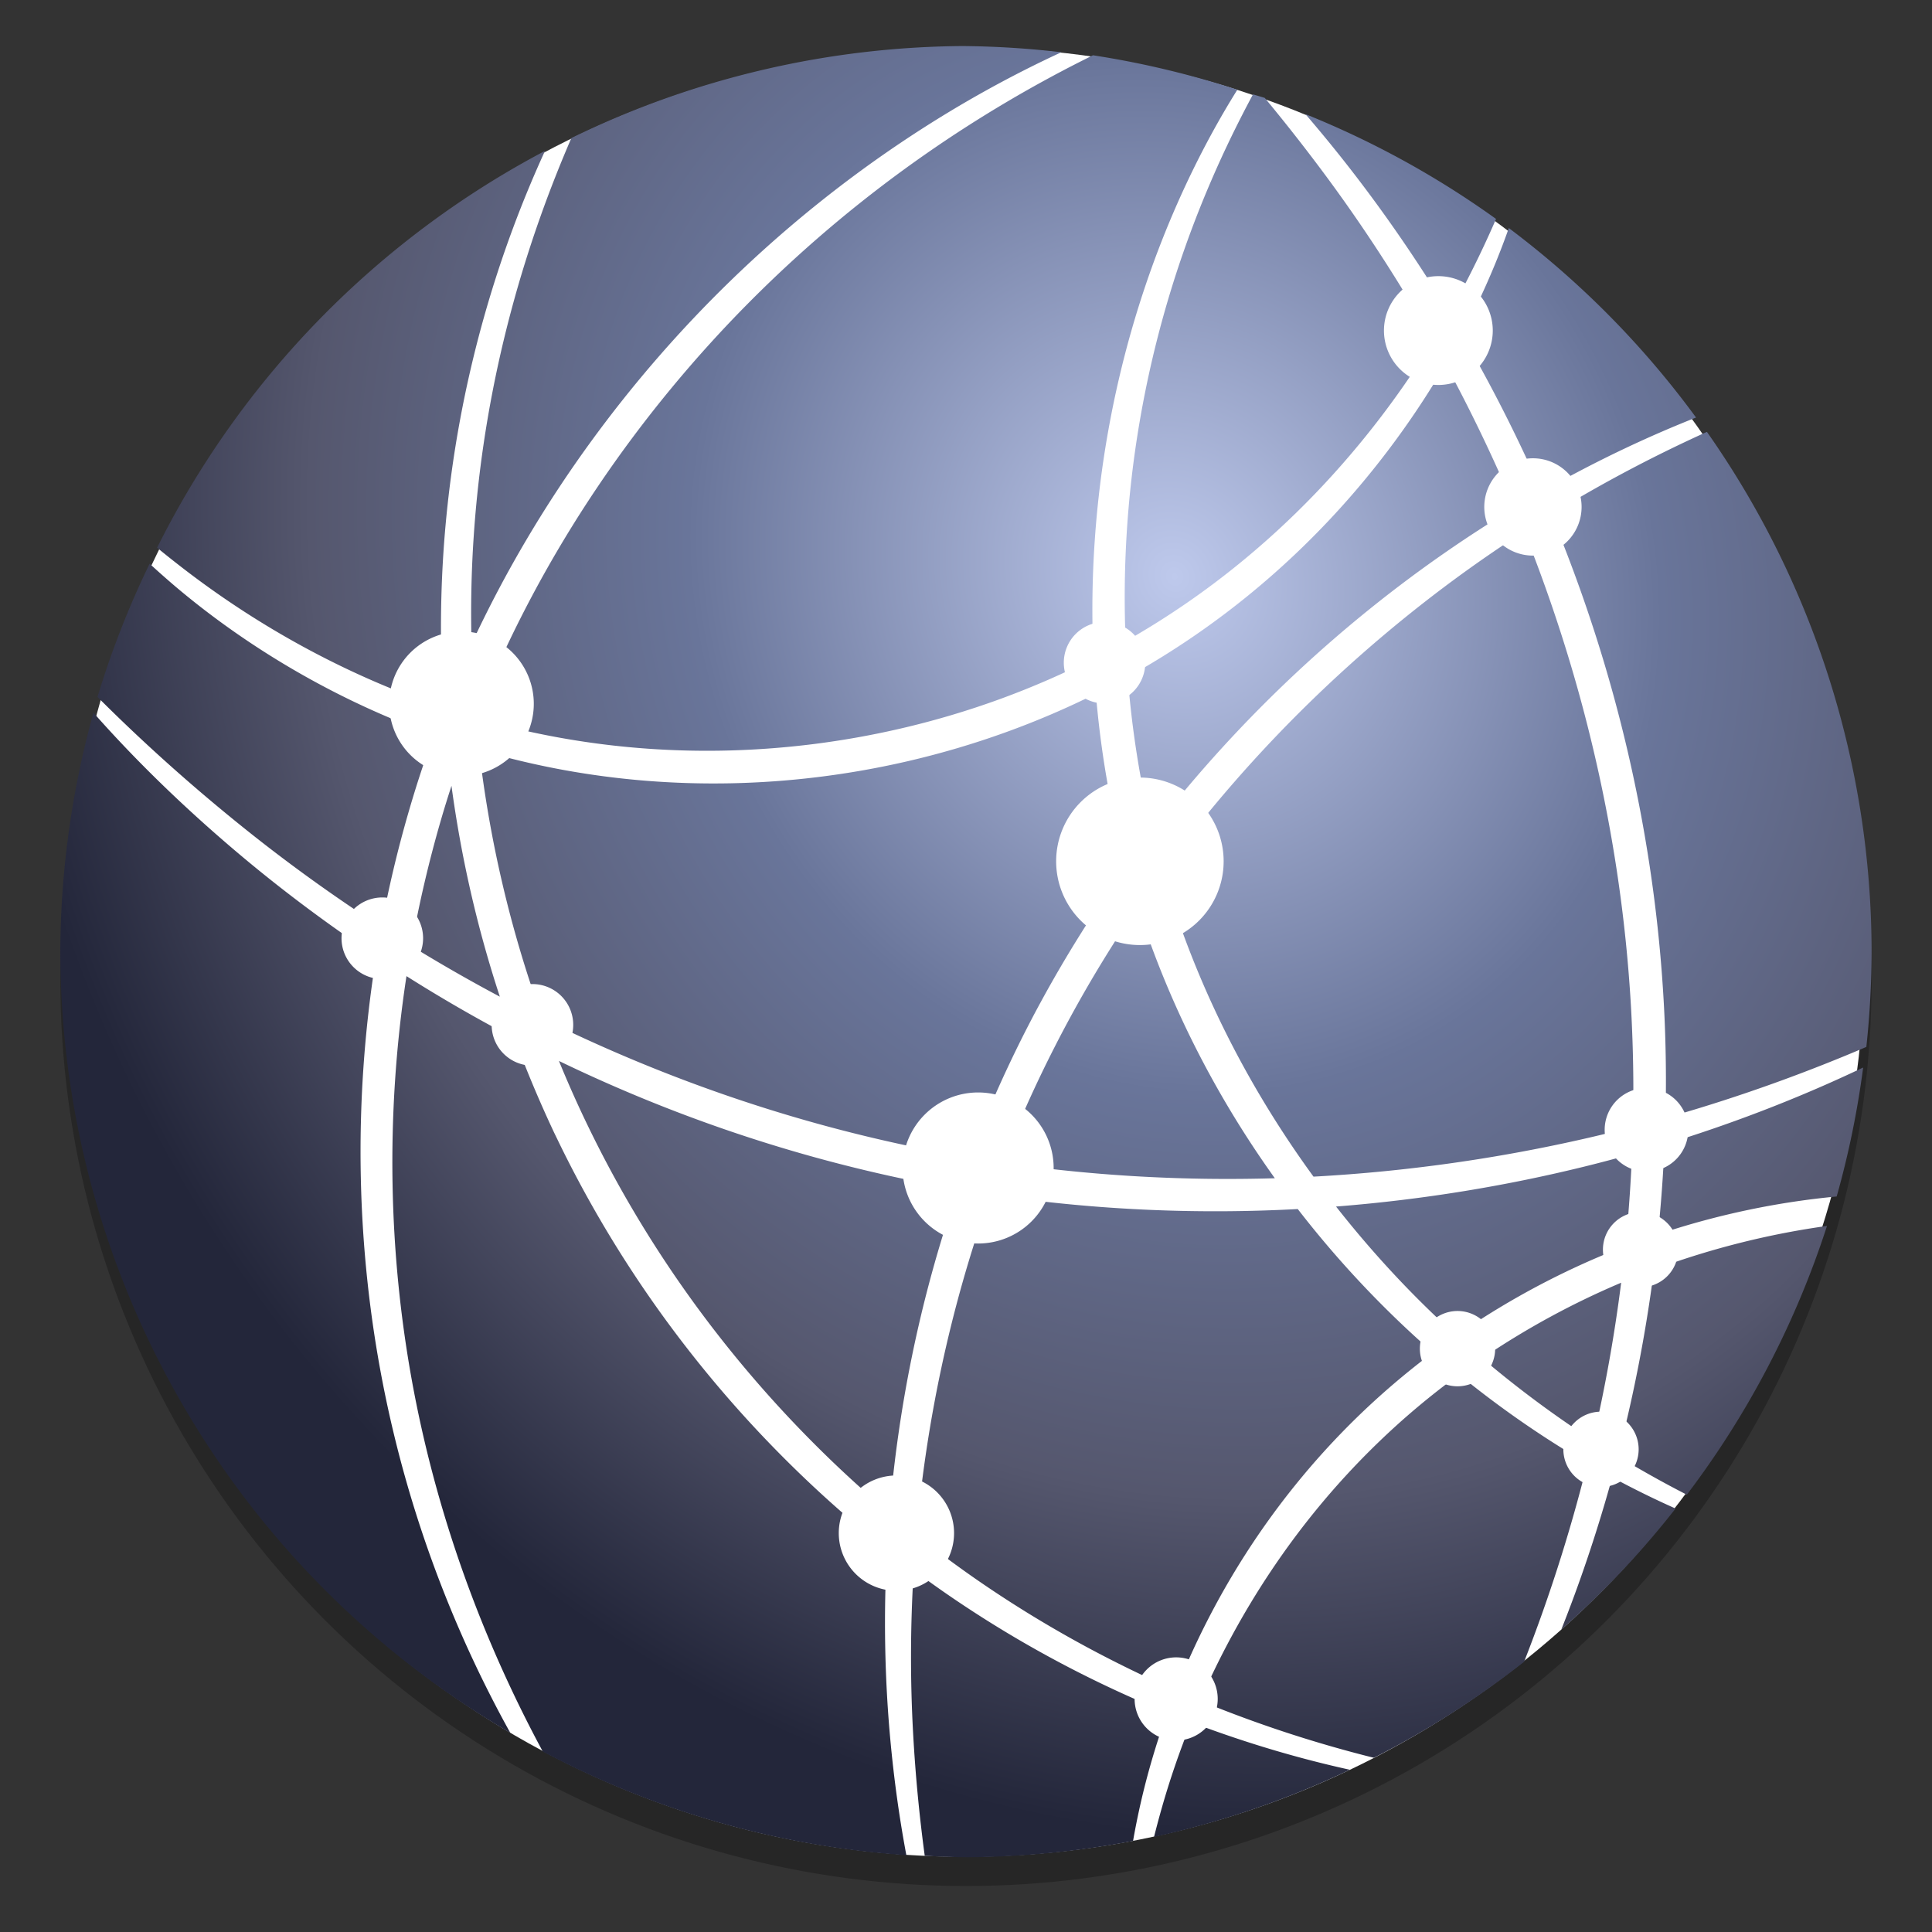 <?xml version="1.0" encoding="UTF-8" standalone="no"?>
<!-- Created with Inkscape (http://www.inkscape.org/) -->

<svg
   xmlns:osb="http://www.openswatchbook.org/uri/2009/osb"
   xmlns:dc="http://purl.org/dc/elements/1.1/"
   xmlns:cc="http://creativecommons.org/ns#"
   xmlns:rdf="http://www.w3.org/1999/02/22-rdf-syntax-ns#"
   xmlns:svg="http://www.w3.org/2000/svg"
   xmlns="http://www.w3.org/2000/svg"
   xmlns:xlink="http://www.w3.org/1999/xlink"
   xmlns:sodipodi="http://sodipodi.sourceforge.net/DTD/sodipodi-0.dtd"
   xmlns:inkscape="http://www.inkscape.org/namespaces/inkscape"
   width="128"
   height="128"
   viewBox="0 0 33.867 33.867"
   version="1.1"
   id="svg4942"
   inkscape:version="0.92.1 r15371"
   sodipodi:docname="network-workgroupa.svg"
   inkscape:export-filename="C:\Users\Balasakthi\Desktop\Network.png"
   inkscape:export-xdpi="96"
   inkscape:export-ydpi="96">
  <rect x="0" y="0" width="33.867" height="33.867" fill="#333333" stroke="none"/>
  <defs
     id="defs4936">
    <linearGradient
       id="linearGradient6088"
       osb:paint="solid">
      <stop
         style="stop-color:#51b3e3;stop-opacity:1;"
         offset="0"
         id="stop6086" />
    </linearGradient>
    <linearGradient
       id="linearGradient6987"
       osb:paint="solid">
      <stop
         style="stop-color:#77d2fb;stop-opacity:1;"
         offset="0"
         id="stop6985" />
    </linearGradient>
    <linearGradient
       id="linearGradient4254"
       inkscape:collect="always">
      <stop
         id="stop4256"
         offset="0"
         style="stop-color:#bec9ec;stop-opacity:1" />
      <stop
         style="stop-color:#69759a;stop-opacity:1"
         offset="0.41"
         id="stop4258" />
      <stop
         id="stop4262"
         offset="0.728"
         style="stop-color:#55576e;stop-opacity:1" />
      <stop
         id="stop4260"
         offset="1"
         style="stop-color:#23263a;stop-opacity:1" />
    </linearGradient>
    <radialGradient
       inkscape:collect="always"
       xlink:href="#linearGradient4254"
       id="radialGradient1649"
       cx="20.91"
       cy="273.025"
       fx="20.91"
       fy="273.025"
       r="16.669"
       gradientTransform="matrix(0.593,1.215,-1.099,0.537,308.244,101.219)"
       gradientUnits="userSpaceOnUse" />
  </defs>
  <sodipodi:namedview
     id="base"
     pagecolor="#ffffff"
     bordercolor="#666666"
     borderopacity="1.0"
     inkscape:pageopacity="0.0"
     inkscape:pageshadow="2"
     inkscape:zoom="1.6222764"
     inkscape:cx="19.849644"
     inkscape:cy="28.003295"
     inkscape:document-units="mm"
     inkscape:current-layer="layer1"
     showgrid="false"
     units="px"
     width="128px"
     inkscape:window-width="1366"
     inkscape:window-height="704"
     inkscape:window-x="0"
     inkscape:window-y="27"
     inkscape:window-maximized="1"
     showguides="false"
     inkscape:lockguides="true" />
  <g
     inkscape:label="Layer 1"
     inkscape:groupmode="layer"
     id="layer1"
     transform="translate(0,-263.133)">
    <circle
       style="opacity:0.25;fill:#000000;fill-opacity:1;stroke:none;stroke-width:0.057;stroke-miterlimit:4;stroke-dasharray:none;stroke-opacity:1"
       id="path838"
       cx="16.933"
       cy="280.319"
       r="15.875" />
    <ellipse
       style="opacity:1;fill:#ffffff;fill-opacity:1;stroke:none;stroke-width:0.234;stroke-linecap:round;stroke-linejoin:round;stroke-miterlimit:4;stroke-dasharray:none;stroke-opacity:1"
       id="path1055"
       cx="16.915"
       cy="279.823"
       rx="15.774"
       ry="15.858" />
    <path
       style="opacity:1;fill:url(#radialGradient1649);fill-opacity:1;stroke:none;stroke-width:0.242;stroke-linecap:round;stroke-linejoin:round;stroke-miterlimit:4;stroke-dasharray:none;stroke-opacity:1"
       d="m 16.933,263.94 a 15.875,15.875 0 0 0 -6.917,1.613 c -0.732,1.69 -1.515,4.072 -1.711,6.967 -0.042,0.616 -0.056,1.252 -0.039,1.902 1.194,-2.569 2.824,-4.696 4.51,-6.338 2.108,-2.053 4.239,-3.302 5.829,-4.035 a 15.875,15.875 0 0 0 -1.672,-0.108 z m 2.226,0.162 c -0.085,0.042 -0.172,0.086 -0.261,0.131 -1.548,0.789 -3.672,2.091 -5.771,4.205 -1.842,1.856 -3.616,4.305 -4.787,7.28 2.63e-5,2.3e-4 1.035e-4,4.9e-4 1.277e-4,9.6e-4 0.524,0.152 1.075,0.281 1.653,0.377 1.787,0.299 3.762,0.276 5.773,-0.187 1.222,-0.281 2.364,-0.705 3.403,-1.235 -0.068,-1.418 0.039,-2.77 0.26,-4.001 0.446,-2.487 1.332,-4.405 2.077,-5.665 0.063,-0.106 0.124,-0.206 0.184,-0.302 a 15.875,15.875 0 0 0 -2.532,-0.604 z m 2.805,0.686 c -0.063,0.117 -0.126,0.237 -0.192,0.366 -0.656,1.282 -1.45,3.179 -1.833,5.606 -0.177,1.12 -0.261,2.34 -0.207,3.613 0.047,-0.027 0.094,-0.053 0.141,-0.08 2.53,-1.472 4.203,-3.483 5.245,-5.181 -0.616,-1.091 -1.26,-2.065 -1.889,-2.913 -0.368,-0.496 -0.723,-0.945 -1.059,-1.35 a 15.875,15.875 0 0 0 -0.204,-0.061 z m 0.92,0.346 c 0.219,0.255 0.443,0.525 0.671,0.814 0.616,0.78 1.245,1.674 1.85,2.675 0.057,-0.101 0.113,-0.201 0.165,-0.298 0.268,-0.501 0.482,-0.955 0.655,-1.354 a 15.875,15.875 0 0 0 -3.341,-1.837 z m -13.329,0.643 a 15.875,15.875 0 0 0 -6.801,6.957 c 0.164,0.135 0.341,0.275 0.531,0.42 1.063,0.81 2.579,1.751 4.493,2.39 -0.072,-1.057 -0.061,-2.084 0.02,-3.062 0.231,-2.762 0.995,-5.044 1.756,-6.705 z m 16.894,1.353 c -0.141,0.401 -0.324,0.856 -0.563,1.355 -0.08,0.167 -0.166,0.338 -0.259,0.514 0.492,0.847 0.965,1.767 1.396,2.756 1,-0.57 1.923,-0.993 2.708,-1.303 a 15.875,15.875 0 0 0 -3.282,-3.321 z m -1.109,2.386 c -1.012,1.739 -2.664,3.759 -5.183,5.261 -0.127,0.076 -0.257,0.15 -0.388,0.222 0.069,0.884 0.206,1.79 0.427,2.704 1.601,-2.077 3.425,-3.702 5.17,-4.907 0.401,-0.277 0.796,-0.531 1.181,-0.763 -0.375,-0.894 -0.783,-1.734 -1.207,-2.517 z m 4.582,1.187 c -0.784,0.355 -1.717,0.825 -2.731,1.447 0.76,1.823 1.377,3.872 1.721,6.127 0.13,0.851 0.215,1.694 0.258,2.525 0.034,0.658 0.04,1.302 0.025,1.93 1.399,-0.396 2.584,-0.847 3.521,-1.247 a 15.875,15.875 0 0 0 0.092,-1.668 15.875,15.875 0 0 0 -2.886,-9.113 z m -3.205,1.745 c -0.352,0.227 -0.711,0.471 -1.077,0.736 -1.78,1.291 -3.645,3.02 -5.257,5.226 0.038,0.132 0.078,0.265 0.12,0.397 0.011,0.035 0.022,0.071 0.034,0.106 0.595,1.839 1.479,3.462 2.488,4.846 1.671,-0.091 3.232,-0.325 4.644,-0.641 0.328,-0.073 0.646,-0.151 0.956,-0.232 0.015,-0.668 0.006,-1.353 -0.032,-2.054 -0.045,-0.812 -0.129,-1.635 -0.256,-2.467 -0.331,-2.167 -0.909,-4.145 -1.618,-5.917 z m -24.094,0.566 a 15.875,15.875 0 0 0 -0.914,2.336 c 0.642,0.642 1.521,1.464 2.65,2.364 0.688,0.548 1.464,1.114 2.325,1.669 0.126,-0.677 0.287,-1.36 0.487,-2.045 0.077,-0.265 0.159,-0.527 0.246,-0.786 0.06,-0.18 0.123,-0.357 0.187,-0.534 -1.962,-0.702 -3.487,-1.722 -4.528,-2.603 -0.162,-0.138 -0.312,-0.271 -0.453,-0.401 z m 16.587,2.279 c -1.018,0.508 -2.129,0.914 -3.313,1.187 -2.091,0.482 -4.145,0.49 -5.997,0.154 -0.524,-0.095 -1.024,-0.216 -1.502,-0.357 0.178,1.536 0.535,3.125 1.114,4.711 1.922,0.95 4.132,1.768 6.611,2.273 0.193,0.039 0.386,0.076 0.581,0.112 0.098,0.018 0.195,0.034 0.292,0.051 0.279,-0.736 0.604,-1.478 0.982,-2.221 0.084,-0.164 0.169,-0.327 0.258,-0.49 0.463,-0.853 0.968,-1.651 1.502,-2.395 -0.276,-1.023 -0.446,-2.037 -0.528,-3.024 z m -17.572,0.334 a 15.875,15.875 0 0 0 -0.581,4.188 15.875,15.875 0 0 0 7.888,13.694 c -0.859,-1.548 -1.75,-3.624 -2.241,-6.161 -0.436,-2.249 -0.538,-4.795 -0.11,-7.447 -0.935,-0.621 -1.768,-1.257 -2.493,-1.874 -1.061,-0.902 -1.871,-1.73 -2.462,-2.4 z m 6.276,1.281 c -0.063,0.196 -0.125,0.393 -0.183,0.593 -0.216,0.743 -0.388,1.483 -0.518,2.216 0.491,0.302 1.007,0.599 1.549,0.887 -0.409,-1.243 -0.684,-2.484 -0.848,-3.696 z m 12.032,2.119 c -0.422,0.619 -0.824,1.273 -1.198,1.963 -0.086,0.159 -0.17,0.318 -0.251,0.477 -0.35,0.684 -0.655,1.368 -0.92,2.047 1.654,0.242 3.254,0.318 4.77,0.273 -0.965,-1.348 -1.805,-2.918 -2.379,-4.691 -0.007,-0.023 -0.015,-0.046 -0.022,-0.069 z m -12.821,1.218 c -0.38,2.489 -0.297,4.881 0.081,7.01 0.49,2.753 1.447,4.982 2.309,6.582 a 15.875,15.875 0 0 0 6.373,1.817 c -0.116,-0.617 -0.219,-1.322 -0.289,-2.114 -0.086,-0.977 -0.115,-2.068 -0.05,-3.239 -2.199,-1.738 -4.277,-4.116 -5.745,-7.127 -0.031,-0.064 -0.062,-0.128 -0.093,-0.192 C 9.454,282.435 9.224,281.886 9.02,281.336 8.351,280.986 7.72,280.62 7.127,280.245 Z m 2.672,1.484 c 0.137,0.335 0.284,0.669 0.442,1.002 0.03,0.063 0.06,0.125 0.09,0.187 1.36,2.793 3.25,5.04 5.264,6.737 0.146,-1.767 0.508,-3.694 1.199,-5.674 -0.065,-0.011 -0.129,-0.022 -0.194,-0.034 -0.199,-0.036 -0.397,-0.074 -0.594,-0.114 -2.311,-0.473 -4.385,-1.222 -6.208,-2.103 z m 22.863,0.117 c -0.93,0.443 -2.099,0.926 -3.482,1.349 -0.023,0.538 -0.062,1.064 -0.115,1.577 1.083,-0.363 2.144,-0.572 3.133,-0.665 a 15.875,15.875 0 0 0 0.464,-2.261 z m -4.052,1.516 c -0.27,0.076 -0.547,0.15 -0.832,0.22 -1.326,0.327 -2.79,0.578 -4.356,0.701 0.428,0.545 0.874,1.05 1.326,1.511 0.261,0.266 0.522,0.515 0.783,0.751 0.974,-0.675 1.974,-1.188 2.963,-1.568 0.054,-0.525 0.093,-1.063 0.116,-1.614 z m -11.24,0.712 c -0.753,2.086 -1.143,4.118 -1.305,5.964 0.342,0.271 0.688,0.528 1.033,0.768 1.206,0.837 2.401,1.472 3.515,1.959 0.608,-1.536 1.596,-3.239 3.153,-4.764 0.417,-0.408 0.869,-0.796 1.354,-1.159 -0.246,-0.215 -0.492,-0.441 -0.738,-0.682 -0.56,-0.548 -1.11,-1.159 -1.631,-1.833 -1.697,0.091 -3.504,0.028 -5.382,-0.253 z m 14.658,0.549 c -0.964,0.134 -1.99,0.378 -3.033,0.766 -0.149,1.164 -0.369,2.256 -0.633,3.269 0.43,0.262 0.836,0.485 1.202,0.673 0.003,9.6e-4 0.004,0.002 0.007,0.004 a 15.875,15.875 0 0 0 2.457,-4.711 z m -3.607,0.995 c -0.814,0.344 -1.633,0.781 -2.436,1.325 0.669,0.568 1.326,1.044 1.939,1.441 0.202,-0.868 0.373,-1.792 0.496,-2.766 z m -2.842,1.61 c -0.507,0.37 -0.978,0.767 -1.411,1.185 -1.502,1.448 -2.487,3.067 -3.127,4.533 1.114,0.459 2.133,0.77 2.98,0.984 0.022,0.006 0.042,0.01 0.064,0.016 a 15.875,15.875 0 0 0 2.633,-1.682 c 0.004,-0.01 0.008,-0.02 0.012,-0.03 0.391,-1.001 0.776,-2.158 1.097,-3.448 -0.706,-0.41 -1.469,-0.922 -2.248,-1.558 z m 2.684,1.802 c -0.268,0.972 -0.574,1.867 -0.893,2.67 a 15.875,15.875 0 0 0 2.004,-2.123 c -0.342,-0.152 -0.715,-0.333 -1.111,-0.547 z m -12.244,1.629 c -0.064,1.023 -0.059,1.981 -0.011,2.851 0.044,0.803 0.119,1.524 0.204,2.154 a 15.875,15.875 0 0 0 0.722,0.026 15.875,15.875 0 0 0 2.93,-0.286 c 0.037,-0.213 0.082,-0.438 0.136,-0.675 0.111,-0.485 0.263,-1.015 0.464,-1.572 -1.154,-0.468 -2.394,-1.094 -3.65,-1.936 -0.266,-0.178 -0.531,-0.366 -0.796,-0.563 z m 4.865,2.664 c -0.214,0.53 -0.384,1.036 -0.516,1.501 -0.051,0.177 -0.095,0.346 -0.137,0.51 a 15.875,15.875 0 0 0 3.434,-1.178 c -0.81,-0.178 -1.755,-0.443 -2.781,-0.833 z"
       id="circle4881"
       inkscape:connector-curvature="0" />
    <g
       id="g4742"
       transform="matrix(0.22,0,0,0.22,-41.211,228.664)">
      <path
         inkscape:connector-curvature="0"
         id="path4807"
         d="m 229.855,212.756 a 5.761,5.761 0 0 1 -5.761,5.761 5.761,5.761 0 0 1 -5.761,-5.761 5.761,5.761 0 0 1 5.761,-5.761 5.761,5.761 0 0 1 5.761,5.761 z"
         style="opacity:1;fill:#ffffff;fill-opacity:1;stroke:none;stroke-width:1.948;stroke-linecap:round;stroke-linejoin:round;stroke-miterlimit:4;stroke-dasharray:none;stroke-dashoffset:0;stroke-opacity:1" />
      <path
         inkscape:connector-curvature="0"
         id="path4809"
         d="m 232.997,238.337 a 3.25,3.25 0 0 1 -3.25,3.25 3.25,3.25 0 0 1 -3.25,-3.25 3.25,3.25 0 0 1 3.25,-3.25 3.25,3.25 0 0 1 3.25,3.25 z"
         style="opacity:1;fill:#ffffff;fill-opacity:1;stroke:none;stroke-width:2.247;stroke-linecap:round;stroke-linejoin:round;stroke-miterlimit:4;stroke-dasharray:none;stroke-dashoffset:0;stroke-opacity:1" />
      <path
         inkscape:connector-curvature="0"
         id="circle4811"
         d="m 221.035,231.436 a 3.25,3.25 0 0 1 -3.25,3.25 3.25,3.25 0 0 1 -3.25,-3.25 3.25,3.25 0 0 1 3.25,-3.25 3.25,3.25 0 0 1 3.25,3.25 z"
         style="opacity:1;fill:#ffffff;fill-opacity:1;stroke:none;stroke-width:2.247;stroke-linecap:round;stroke-linejoin:round;stroke-miterlimit:4;stroke-dasharray:none;stroke-dashoffset:0;stroke-opacity:1" />
      <path
         inkscape:connector-curvature="0"
         id="path4813"
         d="m 263.342,278.835 a 4.593,4.593 0 0 1 -4.593,4.593 4.593,4.593 0 0 1 -4.593,-4.593 4.593,4.593 0 0 1 4.593,-4.593 4.593,4.593 0 0 1 4.593,4.593 z"
         style="opacity:1;fill:#ffffff;fill-opacity:1;stroke:none;stroke-width:1.742;stroke-linecap:round;stroke-linejoin:round;stroke-miterlimit:4;stroke-dasharray:none;stroke-dashoffset:0;stroke-opacity:1" />
      <path
         inkscape:connector-curvature="0"
         id="path4815"
         d="m 271.277,249.742 a 6.018,6.018 0 0 1 -6.018,6.018 6.018,6.018 0 0 1 -6.018,-6.018 6.018,6.018 0 0 1 6.018,-6.018 6.018,6.018 0 0 1 6.018,6.018 z"
         style="opacity:1;fill:#ffffff;fill-opacity:1;stroke:none;stroke-width:1.742;stroke-linecap:round;stroke-linejoin:round;stroke-miterlimit:4;stroke-dasharray:none;stroke-dashoffset:0;stroke-opacity:1" />
      <path
         inkscape:connector-curvature="0"
         id="path4817"
         d="m 284.822,225.306 a 6.673,6.673 0 0 1 -6.673,6.673 6.673,6.673 0 0 1 -6.673,-6.673 6.673,6.673 0 0 1 6.673,-6.673 6.673,6.673 0 0 1 6.673,6.673 z"
         style="opacity:1;fill:#ffffff;fill-opacity:1;stroke:none;stroke-width:2.097;stroke-linecap:round;stroke-linejoin:round;stroke-miterlimit:4;stroke-dasharray:none;stroke-dashoffset:0;stroke-opacity:1" />
      <path
         inkscape:connector-curvature="0"
         id="path4819"
         d="m 278.578,209.482 a 3.246,3.246 0 0 1 -3.246,3.246 3.246,3.246 0 0 1 -3.246,-3.246 3.246,3.246 0 0 1 3.246,-3.246 3.246,3.246 0 0 1 3.246,3.246 z"
         style="opacity:1;fill:#ffffff;fill-opacity:1;stroke:none;stroke-width:2.381;stroke-linecap:round;stroke-linejoin:round;stroke-miterlimit:4;stroke-dasharray:none;stroke-dashoffset:0;stroke-opacity:1" />
      <path
         inkscape:connector-curvature="0"
         id="path4821"
         d="m 306.266,183.016 a 4.335,4.335 0 0 1 -4.335,4.335 4.335,4.335 0 0 1 -4.335,-4.335 4.335,4.335 0 0 1 4.335,-4.335 4.335,4.335 0 0 1 4.335,4.335 z"
         style="opacity:1;fill:#ffffff;fill-opacity:1;stroke:none;stroke-width:2.385;stroke-linecap:round;stroke-linejoin:round;stroke-miterlimit:4;stroke-dasharray:none;stroke-dashoffset:0;stroke-opacity:1" />
      <path
         inkscape:connector-curvature="0"
         id="path4823"
         d="m 313.343,197.07 a 3.877,3.877 0 0 1 -3.877,3.877 3.877,3.877 0 0 1 -3.877,-3.877 3.877,3.877 0 0 1 3.877,-3.877 3.877,3.877 0 0 1 3.877,3.877 z"
         style="opacity:1;fill:#ffffff;fill-opacity:1;stroke:none;stroke-width:1.827;stroke-linecap:round;stroke-linejoin:round;stroke-miterlimit:4;stroke-dasharray:none;stroke-dashoffset:0;stroke-opacity:1" />
      <path
         inkscape:connector-curvature="0"
         id="path4825"
         d="m 284.35,292.046 a 3.311,3.311 0 0 1 -3.311,3.311 3.311,3.311 0 0 1 -3.311,-3.311 3.311,3.311 0 0 1 3.311,-3.311 3.311,3.311 0 0 1 3.311,3.311 z"
         style="opacity:1;fill:#ffffff;fill-opacity:1;stroke:none;stroke-width:2.29;stroke-linecap:round;stroke-linejoin:round;stroke-miterlimit:4;stroke-dasharray:none;stroke-dashoffset:0;stroke-opacity:1" />
      <path
         inkscape:connector-curvature="0"
         id="circle4827"
         d="m 306.457,264.137 a 3,3 0 0 1 -3,3 3,3 0 0 1 -3,-3 3,3 0 0 1 3,-3 3,3 0 0 1 3,3 z"
         style="opacity:1;fill:#ffffff;fill-opacity:1;stroke:none;stroke-width:2.074;stroke-linecap:round;stroke-linejoin:round;stroke-miterlimit:4;stroke-dasharray:none;stroke-dashoffset:0;stroke-opacity:1" />
      <path
         inkscape:connector-curvature="0"
         id="circle4829"
         d="m 321.043,256.248 a 3,3 0 0 1 -3,3 3,3 0 0 1 -3,-3 3,3 0 0 1 3,-3 3,3 0 0 1 3,3 z"
         style="opacity:1;fill:#ffffff;fill-opacity:1;stroke:none;stroke-width:2.074;stroke-linecap:round;stroke-linejoin:round;stroke-miterlimit:4;stroke-dasharray:none;stroke-dashoffset:0;stroke-opacity:1" />
      <path
         inkscape:connector-curvature="0"
         id="circle4831"
         d="m 317.89,272.158 a 3,3 0 0 1 -3,3 3,3 0 0 1 -3,-3 3,3 0 0 1 3,-3 3,3 0 0 1 3,3 z"
         style="opacity:1;fill:#ffffff;fill-opacity:1;stroke:none;stroke-width:2.074;stroke-linecap:round;stroke-linejoin:round;stroke-miterlimit:4;stroke-dasharray:none;stroke-dashoffset:0;stroke-opacity:1" />
      <path
         inkscape:connector-curvature="0"
         id="circle4833"
         d="m 321.844,246.701 a 3.331,3.331 0 0 1 -3.331,3.331 3.331,3.331 0 0 1 -3.331,-3.331 3.331,3.331 0 0 1 3.331,-3.331 3.331,3.331 0 0 1 3.331,3.331 z"
         style="opacity:1;fill:#ffffff;fill-opacity:1;stroke:none;stroke-width:1.047;stroke-linecap:round;stroke-linejoin:round;stroke-miterlimit:4;stroke-dasharray:none;stroke-dashoffset:0;stroke-opacity:1" />
    </g>
  </g>
</svg>

